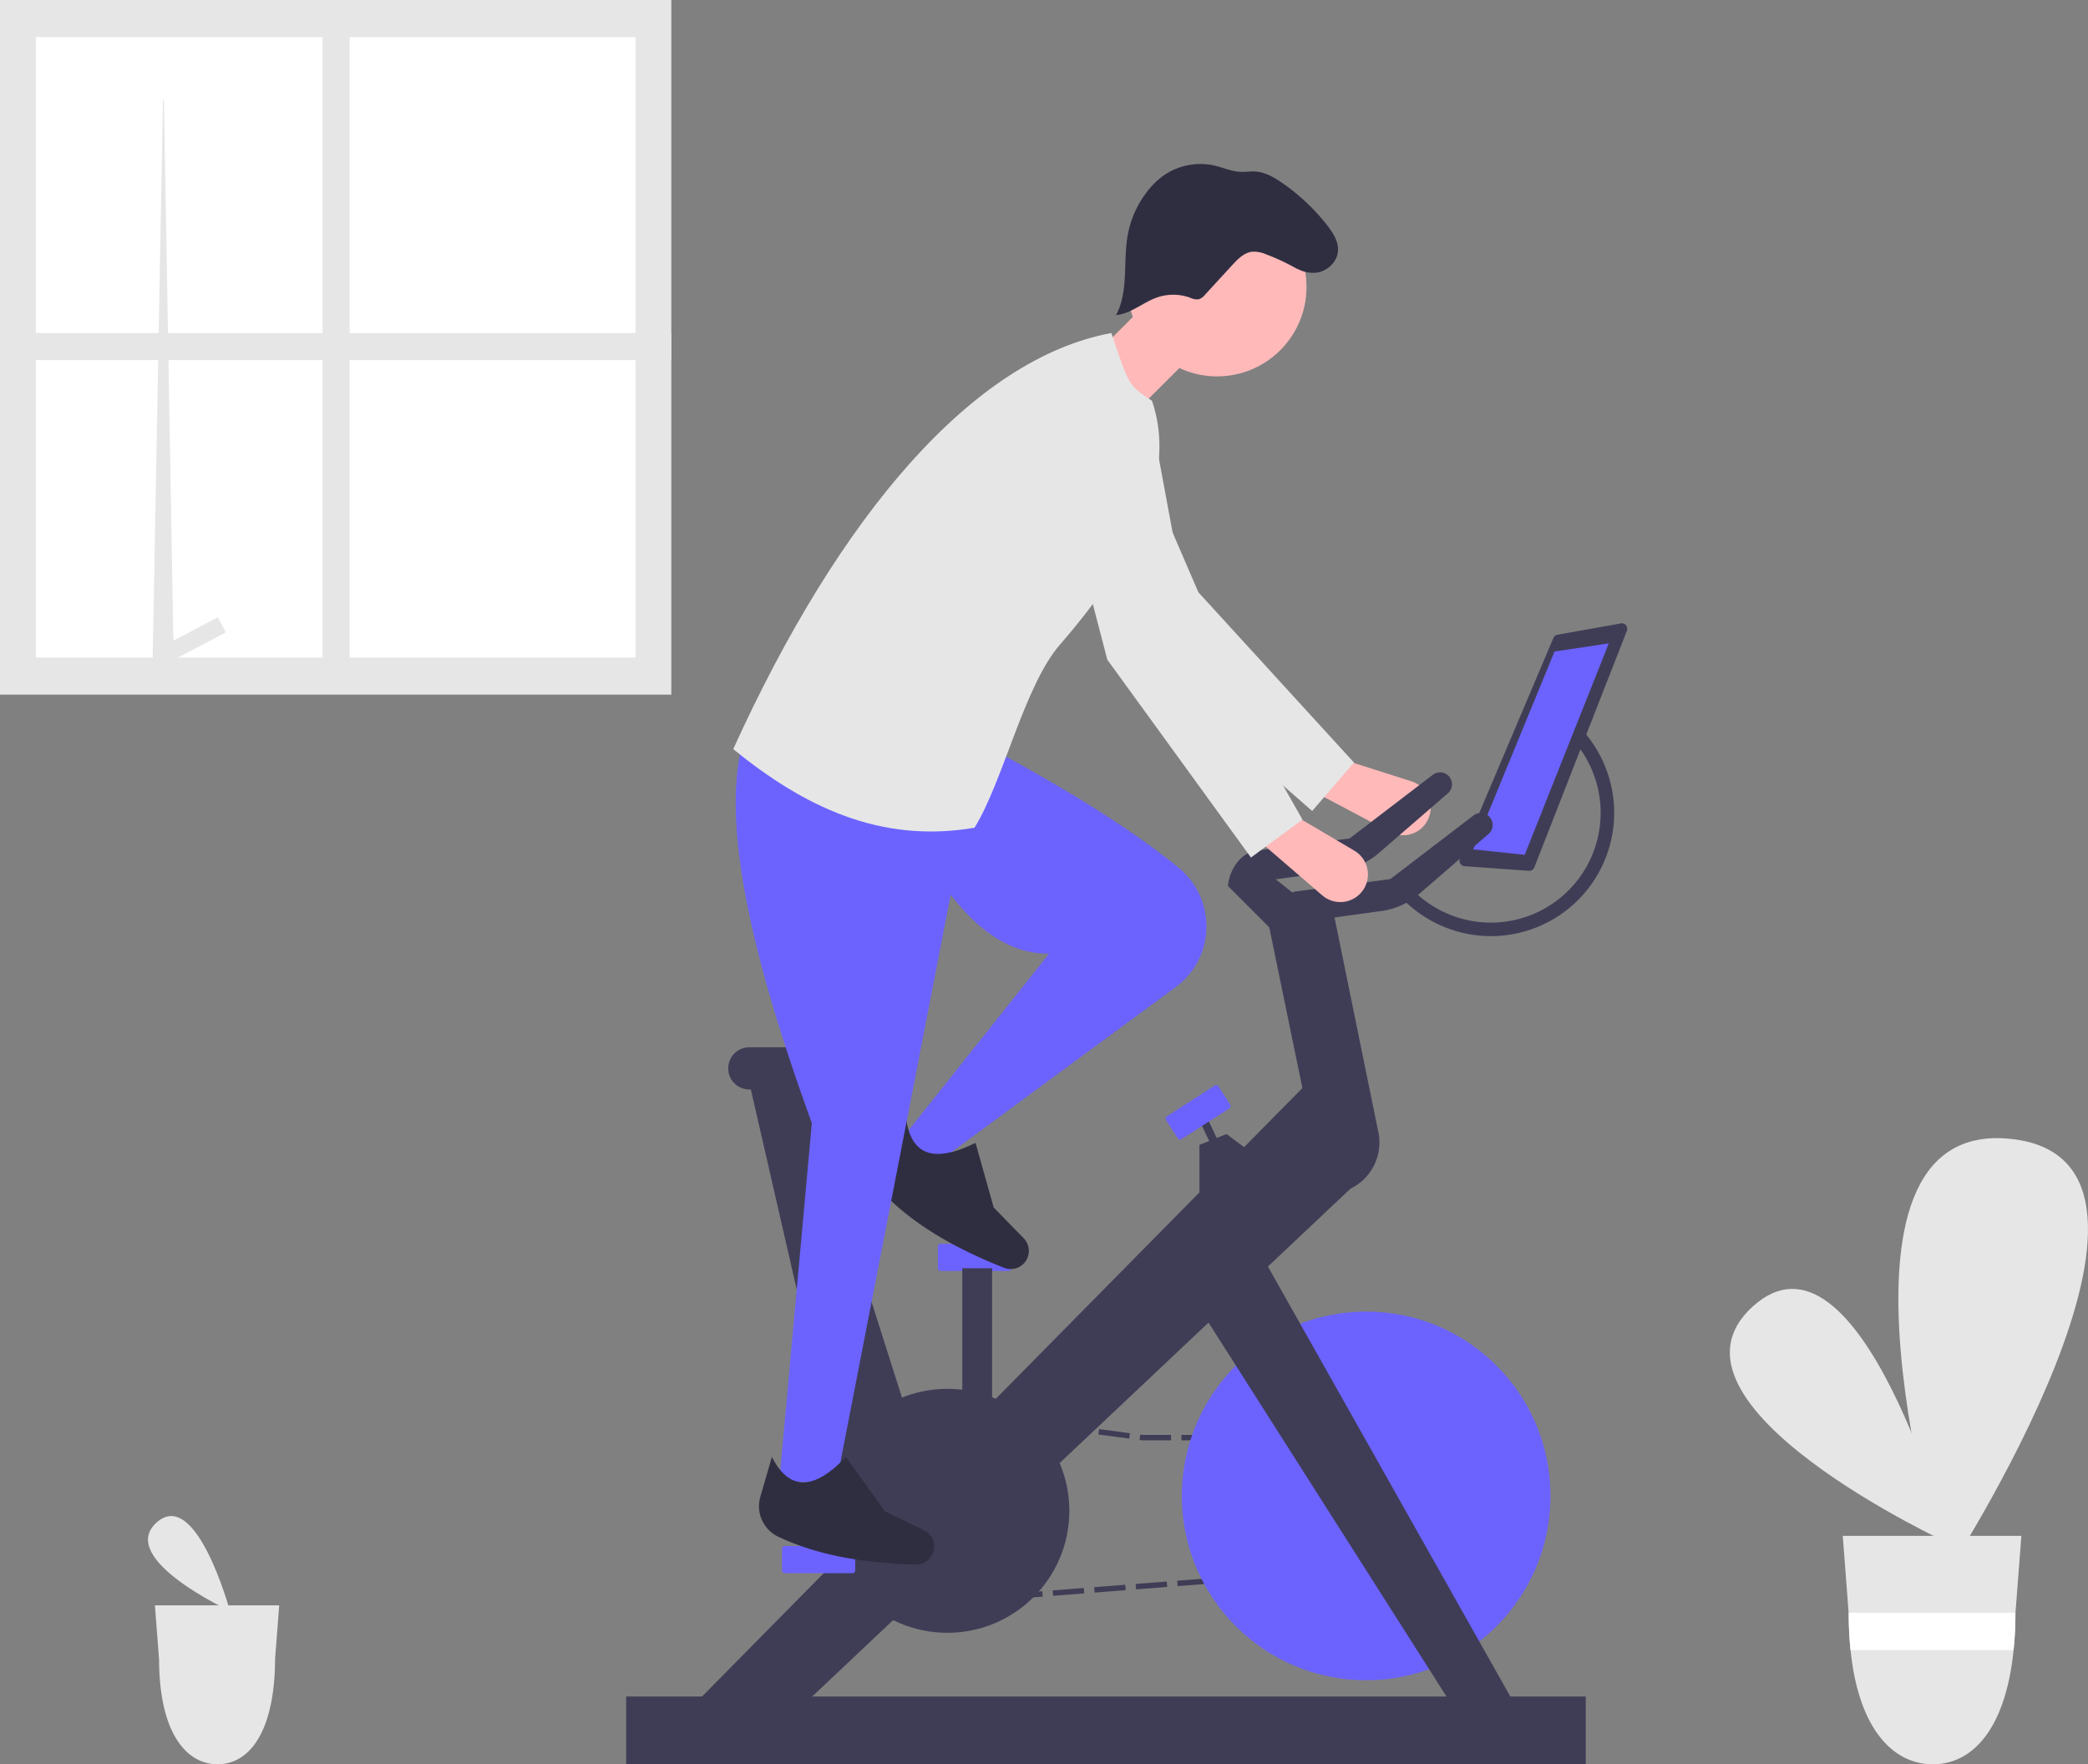 <svg xmlns="http://www.w3.org/2000/svg" data-name="Layer 1" width="770.301" height="650.85"><rect width="100%" height="100%" fill="#808080" stroke="none"/><path d="M719.421 569.573s-112.306-51.7-72.853-87.552 72.853 87.552 72.853 87.552Z" fill="#e6e6e6"/><path d="M717.466 581.637s-51.62-169.606 24.393-161.495-24.393 161.495-24.393 161.495Z" fill="#e6e6e6"/><path d="m679.83 566.595 2.166 28.372.035.49a130.353 130.353 0 0 0 .67 13.266c2.94 28.939 15.579 42.127 30.35 42.127s26.858-13.188 29.798-42.127a130.356 130.356 0 0 0 .67-13.266l.018-.396.008-.094 2.176-28.372Z" fill="#e6e6e6"/><path d="m743.545 594.967-.008.094-.017.396a130.356 130.356 0 0 1-.67 13.266H682.7a130.353 130.353 0 0 1-.67-13.266l-.035-.49Z" fill="#fff"/><path d="M84.81 594.264s-41.76-19.225-27.09-32.556 27.09 32.556 27.09 32.556Z" fill="#e6e6e6"/><path d="m57.155 592.228 1.507 19.74.024.34a90.697 90.697 0 0 0 .467 9.23c2.046 20.136 10.839 29.312 21.116 29.312s18.687-9.176 20.733-29.311a90.697 90.697 0 0 0 .467-9.23l.012-.275.006-.066 1.513-19.74Z" fill="#e6e6e6"/><path d="M523.404 306.326a10.188 10.188 0 0 0-2.696-18.088l-23.38-7.457-12.848 11.133 28.362 15.032a10.188 10.188 0 0 0 10.562-.62Z" fill="#ffb9b9"/><path d="M484.086 299.184 499.5 281.31l-57.395-62.816-26.426-61.267a18.818 18.818 0 0 0-21.461-10.895 18.818 18.818 0 0 0-12.52 27.018l34.49 66.436Z" fill="#e6e6e6"/><path fill="#3f3d56" d="m520.909 535.935-2.954-4.585H512.5v-2h6.545l3.546 5.501-1.682 1.084zM508.668 531.35h-11.497v-2h11.497Zm-15.33 0H481.84v-2h11.497Zm-15.33 0h-11.496v-2h11.497Zm-15.33 0h-11.496v-2h11.497Zm-15.328 0h-11.497v-2h11.497Zm-15.33 0-10.652-.009-.969-.129.264-1.982.903.12h10.454Zm-15.42-.643-11.397-1.513.264-1.983 11.397 1.514Zm-15.196-2.018-11.397-1.515.264-1.982 11.397 1.514Zm-15.196-2.02-11.397-1.513.264-1.983 11.397 1.514Zm-15.196-2.018-11.397-1.515.264-1.982 11.397 1.514ZM350.828 526.876l-1.999-.056.203-7.108 7.048.937-.264 1.982-4.848-.643-.14 4.888zM349.299 580.418l-2-.056.383-13.386 2 .057Zm.51-17.847-2-.057.383-13.386 1.999.057Zm.51-17.848-2-.057.383-13.385 1.999.056ZM346.969 591.933l.203-7.109 1.999.056-.14 4.887 4.873-.379.156 1.994-7.091.551zM357.887 591.085l-.156-1.994 11.482-.892.156 1.994Zm15.309-1.19-.155-1.993 11.481-.893.156 1.994Zm15.309-1.189-.155-1.994 11.482-.892.154 1.994Zm15.308-1.189-.154-1.994 11.482-.893.154 1.994Zm15.31-1.19-.155-1.994 11.482-.892.155 1.994Zm15.309-1.189-.155-1.994 11.482-.893.154 1.995Zm15.308-1.19-.154-1.993 11.482-.893.155 1.994Zm15.31-1.189-.154-1.994 11.481-.892.154 1.994Zm15.308-1.19-.154-1.993 11.483-.893.154 1.994Zm15.31-1.189-.154-1.994 11.481-.892.154 1.994Zm15.309-1.19-.155-1.993 11.483-.893.154 1.994Zm15.31-1.189-.155-1.994 11.481-.892.155 1.994ZM541.595 576.812l-.155-1.994 4.312-.335-2.343-3.634 1.682-1.084 4.157 6.452-7.653.595zM540.91 566.97l-7.5-11.639 1.68-1.084 7.5 11.638Zm-10-15.517-7.5-11.638 1.68-1.084 7.5 11.638Z"/><circle cx="504" cy="551.85" r="68" fill="#6c63ff"/><path fill="#3f3d56" d="m560 630.85-99.5-176.5-22 22 98 154 23.5.5z"/><path fill="#3f3d56" d="M258.5 626.35 482 399.85l18.5 36.5-212 200-30-10z"/><circle cx="349.5" cy="557.35" r="45" fill="#3f3d56"/><path d="M289.5 570.35a1.001 1.001 0 0 0-1 1v8a1.001 1.001 0 0 0 1 1h25a1.001 1.001 0 0 0 1-1v-8a1.001 1.001 0 0 0-1-1ZM347 458.85a1.001 1.001 0 0 0-1 1v8a1.001 1.001 0 0 0 1 1h25a1.001 1.001 0 0 0 1-1v-8a1.001 1.001 0 0 0-1-1Z" fill="#6c63ff"/><path fill="#3f3d56" d="M468.5 442.35h-26v-20l10-4 16 12v12z"/><path fill="#3f3d56" d="m443.078 414.568 2.712-1.283 5.131 10.848-2.712 1.282z"/><path d="M448.665 400.306a.99.99 0 0 0-.538.159l-17.663 11.36a1.001 1.001 0 0 0-.3 1.381l4.327 6.729a1 1 0 0 0 1.382.3l17.663-11.36a1.002 1.002 0 0 0 .3-1.381l-4.327-6.729a.994.994 0 0 0-.63-.436 1.006 1.006 0 0 0-.214-.023Z" fill="#6c63ff"/><path d="m488.5 440.35-20.5-99.5 24-4 16.364 80.155A18.943 18.943 0 0 1 488.5 440.35ZM564.031 321.245l-23.741-1.696a2 2 0 0 1-1.7-2.775l34.487-81.426a2 2 0 0 1 1.49-1.189l23.418-4.181a2 2 0 0 1 2.214 2.697l-34.163 87.304a2 2 0 0 1-2.005 1.266Z" fill="#3f3d56"/><path fill="#6c63ff" d="m543.5 313.35 19 2 31-78-20 3-30 73z"/><path fill="#3f3d56" d="m336.5 527.35-25 25-36-157 20 3 41 129z"/><path d="m307.366 398.112-4.318-1.295a60.411 60.411 0 0 1-26.98 5.077 7.732 7.732 0 0 1-7.41-7.769 7.775 7.775 0 0 1 7.775-7.775h37.717a3.85 3.85 0 0 1 3.85 3.85 8.26 8.26 0 0 1-10.634 7.912ZM546.269 299.929a4.394 4.394 0 0 0-2.673.901l-30.701 23.477-34.367 4.482c-5.917.772-10.014 7.209-10.528 13.061l40.453-5.618a27.16 27.16 0 0 0 15.194-6.52l25.502-22.056a4.398 4.398 0 0 0-2.88-7.727Z" fill="#3f3d56"/><path d="M531.269 284.929a4.394 4.394 0 0 0-2.673.901l-30.701 23.477-34.367 4.482c-5.917.772-10.014 7.209-10.528 13.061l40.453-5.618a27.16 27.16 0 0 0 15.194-6.52l25.502-22.056a4.398 4.398 0 0 0-2.88-7.727ZM550 345.35a45.696 45.696 0 0 1-36.713-18.617l4.032-2.957a40.502 40.502 0 1 0 63.044-50.729l3.748-3.31A45.5 45.5 0 0 1 550 345.35ZM231 625.85h354v25H231z" fill="#3f3d56"/><path d="M498.247 332.051a10.188 10.188 0 0 0 1.392-18.234L478.5 301.35l-15 8 24.312 20.958a10.188 10.188 0 0 0 10.435 1.743Z" fill="#ffb9b9"/><path d="m332.5 420.35 14 8 86.447-63.63a27.85 27.85 0 0 0 11.837-18.914 27.942 27.942 0 0 0-10.08-25.777c-19.092-15.506-42.686-29.57-67.704-43.179l-37 18c15.248 31.266 32.175 57.045 57 57Z" fill="#6c63ff"/><path d="M326.397 440.72c11.616 11.768 26.911 20.188 43.996 26.98a6.698 6.698 0 0 0 7.516-1.826 6.694 6.694 0 0 0-.25-9.072l-11.074-11.37-6.691-23.83c-14.369 7.102-23.79 5.512-25.648-9.367l-9.056 12.35a12.467 12.467 0 0 0 1.207 16.135Z" fill="#2f2e41"/><path d="m287.5 546.35 21 1 48-247-82.5-26.5c-8.237 30.795 3.993 81.203 25.5 140.5Z" fill="#6c63ff"/><circle cx="449" cy="105.85" r="33" fill="#ffb9b9"/><path fill="#ffb9b9" d="m388.5 146.35 21 15 32-32-16-20-37 37z"/><path d="M270.5 276.35c25.898 21.105 54.18 34.977 89 29 10.522-16.822 18.291-52.259 31.5-67.5 28.845-33.283 43.152-62.95 34-90-8.896-5.816-8.505-5.806-15-25-50.877 9.413-100.131 66.845-139.5 153.5Z" fill="#e6e6e6"/><path d="M287.164 566.93c14.948 7.07 32.204 9.73 50.581 10.25a6.698 6.698 0 0 0 6.434-4.294 6.694 6.694 0 0 0-3.347-8.436l-14.303-6.88-14.46-20.09c-11.06 11.601-20.455 13.34-27.304 0l-4.27 14.709a12.467 12.467 0 0 0 6.669 14.741Z" fill="#2f2e41"/><path d="m461.5 316.35 19-14-42-74-12.15-65.608a18.818 18.818 0 0 0-18.503-15.392 18.818 18.818 0 0 0-18.211 23.56l18.864 72.44Z" fill="#e6e6e6"/><path fill="#3f3d56" d="M355 467.85h11v60h-11z"/><path d="M475.12 96.28a12.152 12.152 0 0 0 10.727 4.286c3.973-.62 7.508-4.008 7.763-8.02.22-3.465-1.817-6.643-3.954-9.379a76.03 76.03 0 0 0-16.61-15.68c-3.002-2.077-6.314-3.99-9.957-4.214-1.803-.111-3.61.2-5.415.122-3.318-.142-6.428-1.578-9.665-2.322a23.778 23.778 0 0 0-19.309 4.091 28.651 28.651 0 0 0-4.918 4.794 36.932 36.932 0 0 0-7.766 16.888c-1.74 9.827.432 20.605-4.29 29.397 5.541-.518 9.983-4.743 15.247-6.549a18.23 18.23 0 0 1 12.028.108 5.795 5.795 0 0 0 3.245.606 4.993 4.993 0 0 0 2.32-1.696l10.066-10.953c2.048-2.228 4.375-4.603 7.387-4.912a11.662 11.662 0 0 1 5.224 1.036 78.8 78.8 0 0 1 11.672 5.547" fill="#2f2e41"/><path fill="#3f3d56" d="m456 324.85-3 2 20 20 12-11-20-16-9 5z"/><path fill="#e6e6e6" d="M0 0h247.66v256.25H0z"/><path fill="#fff" d="M13.22 13.68h221.22v228.89H13.22z"/><path fill="#e6e6e6" d="M56.26 246.57h7.879l-.05-3.172-.135-7.036-1.249-72.347-.017-.338-.641-36.966-1.569-89.861h-.354l-1.671 90.519-.658 36.325-.017.338-1.518 82.538z"/><path fill="#e6e6e6" d="m80.36 227.725 2.931 5.567-21.028 11.07-2.93-5.566zM119 6.85h10v242h-10z"/><path fill="#e6e6e6" d="M0 122.85h247.66v10H0z"/></svg>